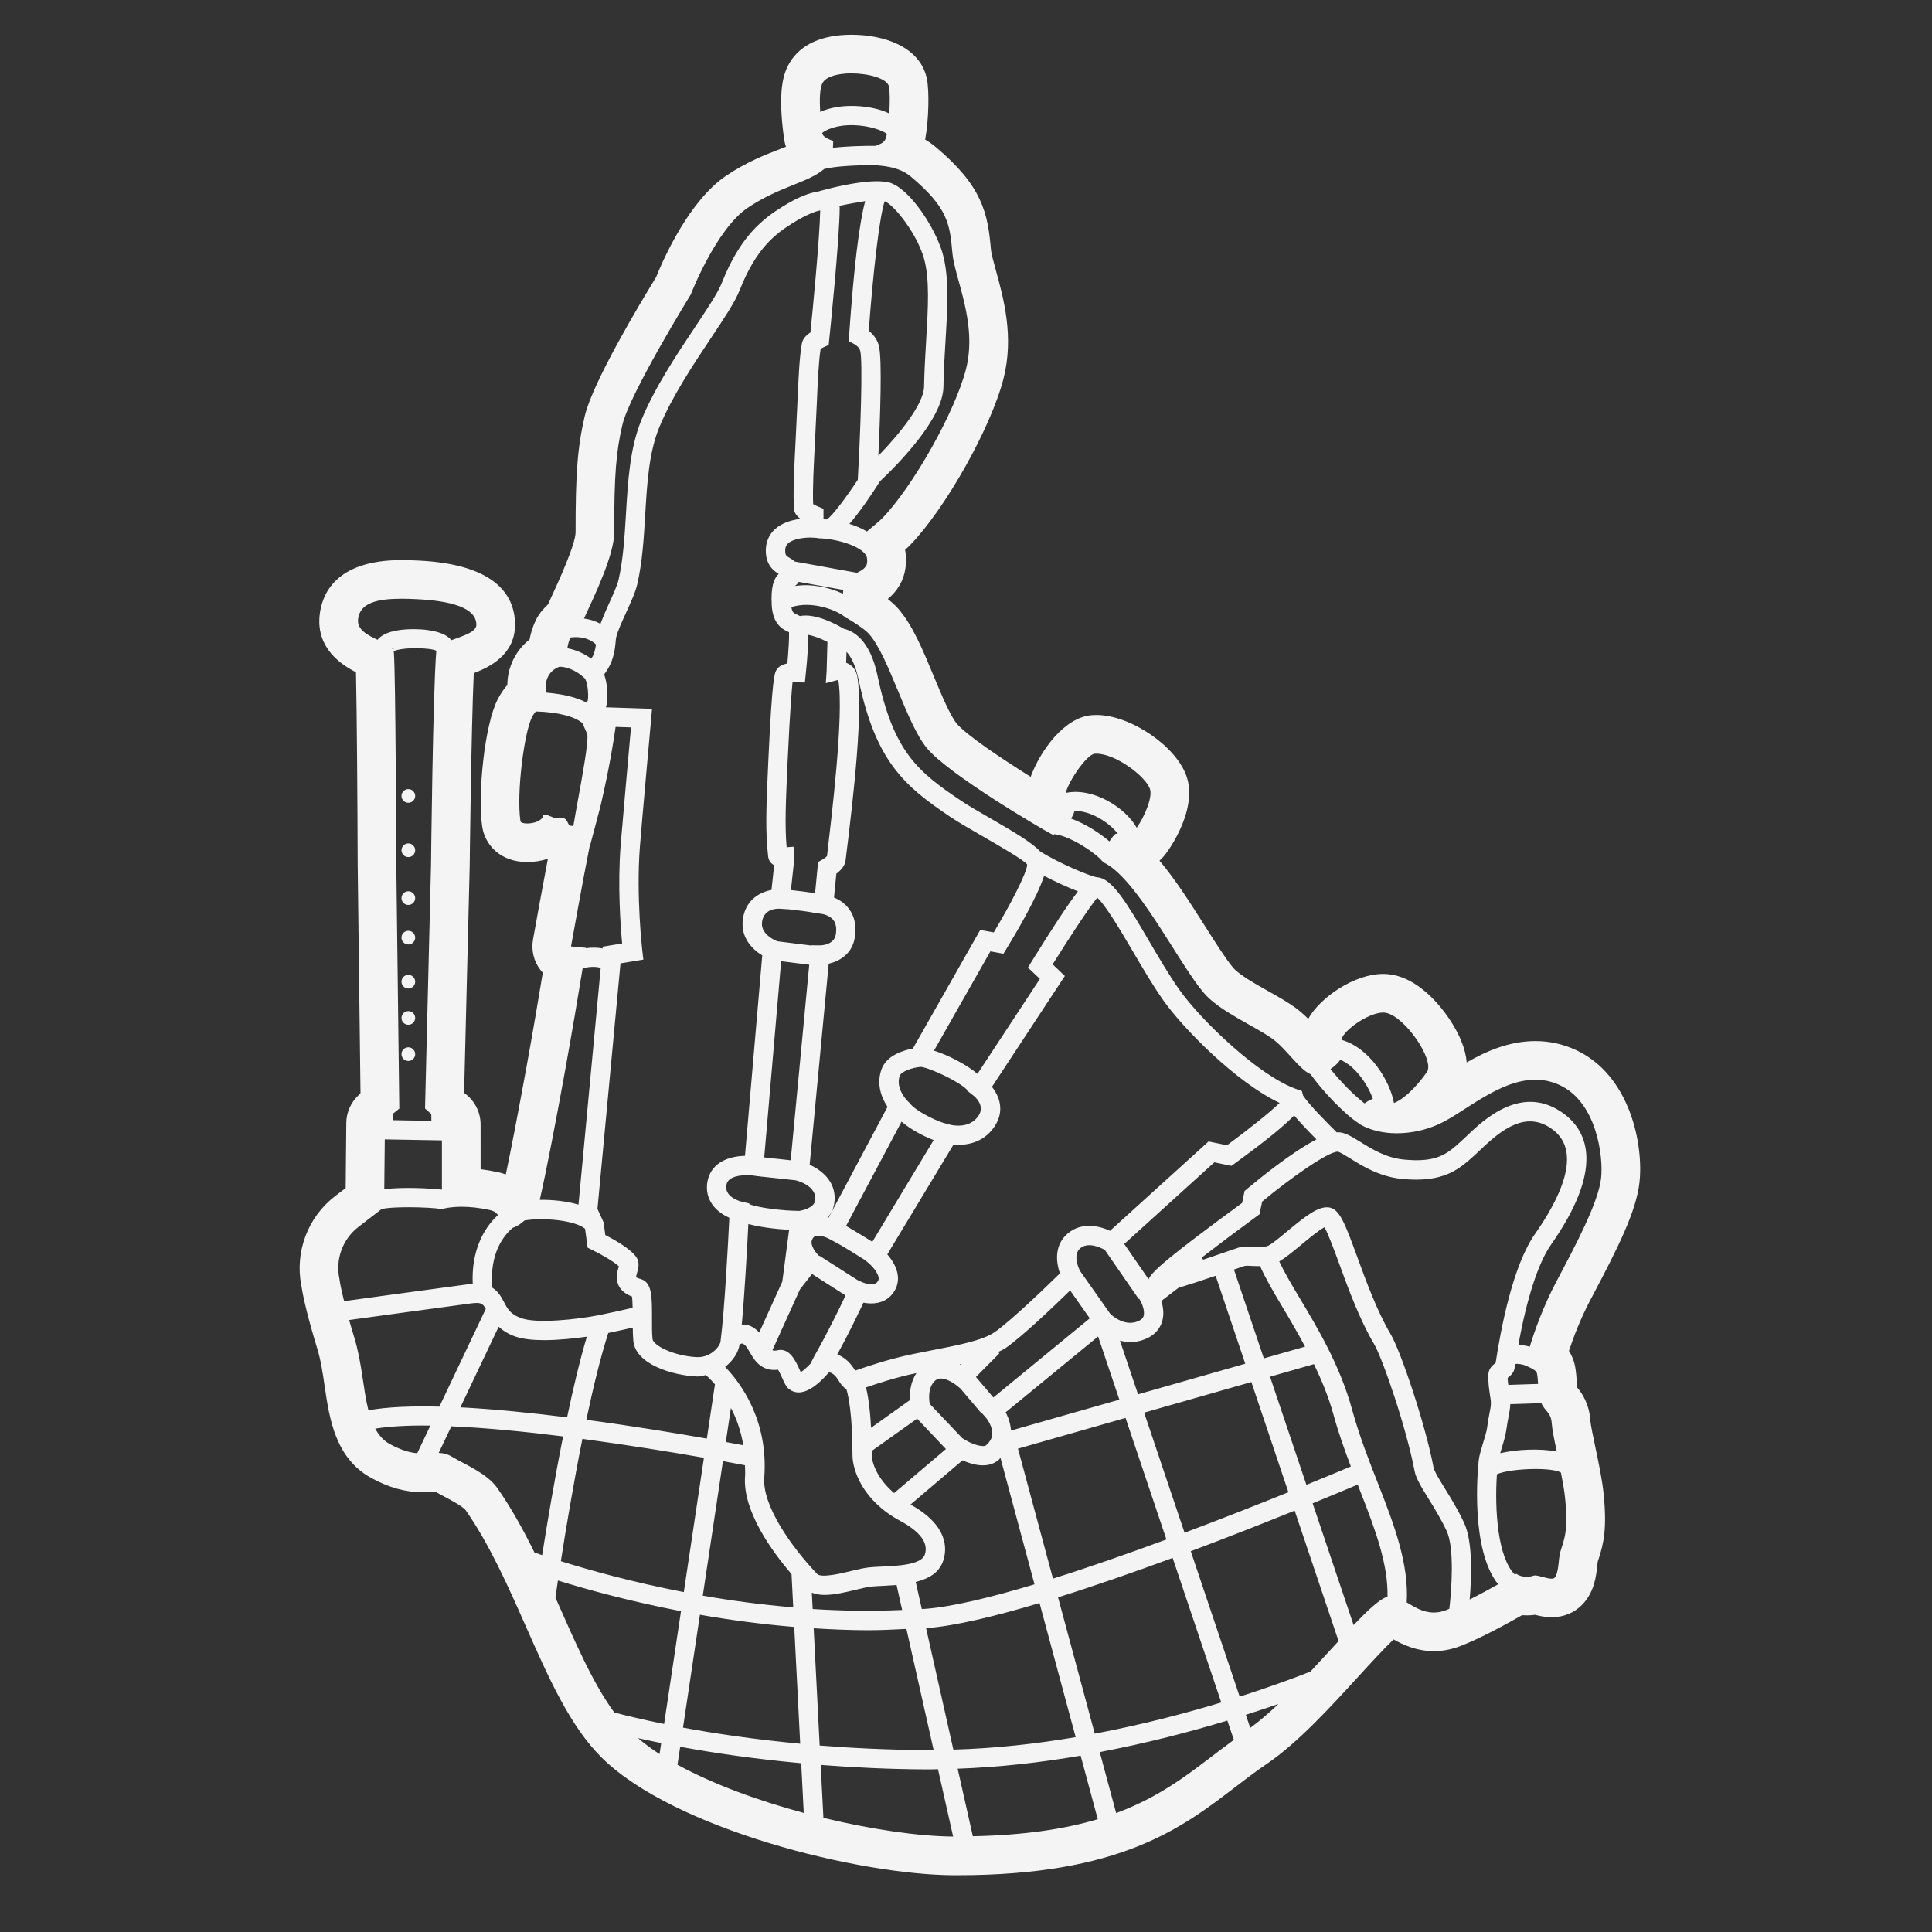 <svg fill="#F4F4F4" xmlns="http://www.w3.org/2000/svg" xmlns:xlink="http://www.w3.org/1999/xlink" version="1.1" x="0px" y="0px" viewBox="0 0 50 50" style="enable-background:new 0 0 50 50;" xml:space="preserve"><rect x="0" y="0" width="50" height="50" fill="#333333" stroke="none"/><path d="M41.206,33.553c0.664-1.256,1.14-2.203,1.223-2.951  c0.109-0.979-0.241-2.775-1.643-3.427c-0.332-0.154-0.685-0.232-1.05-0.232  c-0.672,0-1.265,0.257-1.778,0.552c-0.014-0.168-0.058-0.357-0.145-0.568  c-0.235-0.568-0.918-1.531-1.754-1.696c-0.083-0.016-0.171-0.026-0.265-0.026  c-0.745,0-1.637,0.614-1.937,1.163c-0,0-0,0-0,0  c-0.103-0.102-0.214-0.202-0.334-0.29c-0.204-0.148-0.444-0.283-0.699-0.426  c-0.322-0.181-0.763-0.429-0.914-0.611c-0.187-0.225-0.446-0.633-0.72-1.065  c-0.381-0.6-0.768-1.212-1.183-1.702c0.035-0.031,0.065-0.061,0.092-0.091  c0.192-0.215,0.902-1.265,0.605-2.102c-0.277-0.781-1.452-1.577-2.328-1.577  c-0.024,0-0.09,0.002-0.114,0.004c-0.729,0.052-1.348,0.942-1.589,1.596  c-0.754-0.472-1.664-1.081-1.911-1.375c-0.171-0.203-0.408-0.775-0.599-1.234  c-0.282-0.681-0.549-1.324-0.922-1.748c-0.071-0.081-0.163-0.163-0.265-0.244  c0.246-0.205,0.404-0.467,0.452-0.769c0.03-0.189,0.023-0.358-0.004-0.506  c0.053-0.046,0.098-0.088,0.131-0.123c0.919-0.95,2.093-3.042,2.415-4.305  c0.276-1.083,0.005-2.068-0.193-2.788c-0.06-0.219-0.123-0.446-0.132-0.557  c-0.082-0.947-0.226-1.644-1.437-2.657c-0.086-0.072-0.175-0.133-0.265-0.186  c0.097-0.525,0.107-1.281,0.044-1.576c-0.177-0.838-1.125-1.137-1.952-1.137  c-0.762,0-1.315,0.25-1.598,0.722c-0.168,0.28-0.316,0.732-0.146,1.968  c0.01,0.072,0.027,0.142,0.049,0.209c-0.05,0.02-0.1,0.039-0.146,0.057  c-0.388,0.15-0.871,0.337-1.398,0.691c-0.961,0.645-1.626,2.154-1.818,2.629  c-0.438,0.714-1.644,2.73-1.846,3.598c-0.185,0.797-0.238,1.469-0.236,2.998  c0,0.319-0.453,1.303-0.624,1.673l-0.09,0.198  c-0.108,0.103-0.23,0.23-0.318,0.414c-0.079,0.165-0.129,0.334-0.16,0.494  c-0.234,0.184-0.425,0.444-0.521,0.786c-0.039,0.14-0.052,0.273-0.053,0.39  c-0.083,0.096-0.167,0.214-0.245,0.363c-0.347,0.658-0.528,2.479-0.405,3.307  c0.068,0.455,0.454,0.914,1.165,0.914c0.19,0,0.37-0.03,0.534-0.085  c-0.142,0.744-0.315,1.7-0.385,2.091c-0.049,0.276,0.019,0.56,0.189,0.782  c0.02,0.026,0.041,0.052,0.064,0.076c-0.101,0.615-0.253,1.513-0.423,2.447  c-0.215,1.179-0.394,2.109-0.534,2.774c-0.06-0.022-0.122-0.04-0.187-0.055  c-0.157-0.035-0.312-0.062-0.465-0.081V29.104c0-0.339-0.169-0.639-0.427-0.82  l0.145-5.885c0.001-0.051,0.038-3.476,0.105-4.978  c0.39-0.148,1.061-0.464,1.068-1.24c0.006-0.708-0.423-1.574-2.5-1.674  c-0.152-0.007-0.298-0.012-0.437-0.012c-1.724,0-2.069,0.902-2.121,1.44  c-0.081,0.841,0.552,1.262,0.942,1.462c0.023,1.018,0.039,3.414,0.044,4.96  l0.073,5.93C9.323,28.296,9.318,28.305,9.312,28.314  c-0.011,0.009-0.021,0.018-0.031,0.028c-0.201,0.187-0.317,0.448-0.319,0.723  l-0.016,1.681L8.667,30.96c-0.702,0.541-1.04,1.443-0.868,2.31  c0.025,0.173,0.115,0.66,0.416,1.647c0.09,0.296,0.141,0.638,0.189,0.969  c0.122,0.828,0.273,1.859,1.213,2.368c0.458,0.248,0.877,0.364,1.318,0.364  c0.104,0,0.2-0.007,0.29-0.014c0.011-0.001,0.022-0.002,0.033-0.003  c0.074,0.042,0.157,0.086,0.243,0.132c0.169,0.089,0.482,0.256,0.553,0.354  c0.62,0.889,1.099,1.971,1.561,3.017c0.586,1.324,1.139,2.575,1.962,3.388  c1.863,1.84,6.637,3.029,9.105,3.039l0.09,0  c4.217,0,5.804-1.215,7.204-2.287c0.259-0.199,0.516-0.396,0.792-0.583  c0.813-0.55,1.652-1.468,2.392-2.278c0.289-0.316,0.655-0.716,0.906-0.955  c0.244,0.139,0.595,0.303,1.042,0.303c0.232,0,0.465-0.045,0.692-0.133  c0.52-0.202,1.181-0.563,1.59-0.797c0.041,0.003,0.082,0.005,0.124,0.005  c0.072,0,0.143-0.005,0.213-0.015c0.117,0.03,0.265,0.063,0.43,0.063  c0.307,0,0.589-0.116,0.792-0.327c0.315-0.326,0.359-0.74,0.389-1.015  c0.004-0.038,0.007-0.075,0.013-0.107l0.022-0.062  c0.128-0.399,0.218-0.776,0.13-1.667c-0.037-0.376-0.133-0.829-0.217-1.229  c-0.051-0.243-0.121-0.575-0.128-0.679c-0.029-0.443-0.218-0.714-0.341-0.86  c-0.003-0.043-0.006-0.096-0.01-0.147c-0.018-0.245-0.031-0.422-0.105-0.608  c-0.027-0.067-0.059-0.131-0.098-0.191c0.118-0.357,0.3-0.838,0.559-1.328  L41.206,33.553z M35.794,26.205c0.025,0,0.049,0.002,0.071,0.006  c0.505,0.1,1.266,1.229,1.065,1.529c-0.162,0.24-0.528,0.68-0.855,0.806  c-0.099-0.567-0.625-1.43-1.358-1.635c0.007-0.022,0.008-0.045,0.019-0.065  C34.88,26.582,35.458,26.205,35.794,26.205z M35.315,28.556  c-0.279-0.213-0.641-0.588-0.882-0.889c0.118-0.08,0.216-0.173,0.25-0.243  c0.402,0.169,0.718,0.652,0.847,1.014C35.46,28.461,35.386,28.502,35.315,28.556z   M28.333,19.506c0.014-0.001,0.028-0.001,0.042-0.001  c0.496,0,1.268,0.582,1.385,0.911c0.077,0.218-0.149,0.736-0.342,1.006  c-0.287-0.514-1.123-1.054-1.838-0.901C27.659,20.205,28.131,19.52,28.333,19.506z   M28.859,21.588c-0.036,0.029-0.091,0.102-0.147,0.188  c-0.241-0.208-0.615-0.455-0.993-0.592c0.051-0.083,0.084-0.154,0.084-0.195  c0.416-0.018,0.909,0.304,1.123,0.585C28.904,21.579,28.873,21.576,28.859,21.588z   M22.922,3.584c-0.045,0.13-0.178,0.149-0.259,0.19  c-0.32-0.001-0.746,0.008-1.107,0.052c0.006-0.099,0.007-0.181,0.007-0.181  s-0.266-0.077-0.282-0.193c-0.001-0.004-0.001-0.01-0.002-0.014  C21.488,3.285,21.838,3.21,22.232,3.247c0.42,0.04,0.678,0.176,0.709,0.213  l0.013-0.002C22.945,3.506,22.934,3.55,22.922,3.584z M21.294,2.136  c0.099-0.164,0.41-0.237,0.74-0.237c0.446,0,0.929,0.131,0.974,0.344  c0.022,0.104,0.025,0.398,0.007,0.694c-0.066-0.031-0.136-0.061-0.218-0.087  c-0.406-0.127-1.064-0.179-1.57,0.045C21.207,2.575,21.213,2.271,21.294,2.136z   M15.896,13.771C15.894,12.282,15.947,11.687,16.106,11C16.294,10.188,17.875,7.625,17.875,7.625  s0.654-1.696,1.478-2.249c0.832-0.558,1.566-0.647,1.974-1.002  c0.283-0.074,0.839-0.101,1.321-0.101c0.128,0.021,0.59,0.017,0.917,0.291  c0.962,0.805,1.018,1.231,1.082,1.977C24.704,7.201,25.304,8.361,25,9.553  c-0.282,1.106-1.375,3.041-2.165,3.857c-0.08,0.083-0.253,0.218-0.397,0.344  c-0.141-0.081-0.295-0.148-0.455-0.196c0.279-0.32,0.585-0.776,0.791-1.102  c0.447-0.422,1.626-1.609,1.642-2.439C24.422,9.611,24.445,9.215,24.469,8.837  c0.053-0.895,0.099-1.668-0.075-2.282c-0.18-0.633-0.841-1.682-1.388-1.835  C23,4.718,22.995,4.72,22.989,4.719c-0.502-0.121-1.637,0.181-1.82,0.24  c-0.236,0.032-0.534,0.151-0.905,0.381c-0.513,0.318-1.102,0.76-1.585,1.985  c-0.102,0.256-0.377,0.67-0.697,1.149c-0.461,0.691-1.034,1.551-1.38,2.389  c-0.301,0.732-0.352,1.592-0.401,2.423c-0.035,0.583-0.071,1.186-0.193,1.719  C15.971,15.162,15.858,15.406,15.75,15.643c-0.081,0.179-0.152,0.345-0.21,0.501  c-0.136-0.075-0.28-0.117-0.426-0.137C15.396,15.393,15.897,14.359,15.896,13.771z   M22.439,14.578c-0.017,0.11-0.136,0.188-0.26,0.246l-1.607-0.291  c-0.045-0.038-0.091-0.069-0.126-0.089c-0.099-0.058-0.125-0.073-0.125-0.196  c0-0.079,0.022-0.135,0.072-0.182c0.159-0.149,0.53-0.162,0.652-0.151  l0.127,0.009l-0,0.006c0.386,0.003,1.093,0.167,1.253,0.459  C22.439,14.443,22.451,14.501,22.439,14.578z M20.573,15.165  c0.033-0.022,0.068-0.058,0.099-0.106l1.152,0.209l-0.009,0.097  C21.468,15.204,21.011,15.099,20.573,15.165z M20.597,17.656l0.233,0.008  l0.024-0.232c0.047-0.451,0.065-0.776,0.062-1.001  c0.133,0.02,0.32,0.091,0.498,0.181l-0.021,0.761l-0.021,0.307l0.323-0.085  c0.156,0.908-0.193,3.694-0.292,4.56c-0.014,0.02-0.071,0.064-0.117,0.09  L21.172,22.309l-0.078,0.809c-0.19-0.033-0.446-0.064-0.625-0.083l0.089-0.82  l-0.021-0.302l-0.179,0.015c-0.05-0.581-0.022-1.169,0.026-2.238  c0.065-1.422,0.114-1.897,0.127-2.033C20.539,17.656,20.571,17.653,20.597,17.656z   M22.187,17.51c-0.03-0.173-0.125-0.267-0.2-0.314  c-0.028-0.019-0.059-0.033-0.088-0.043l0.008-0.284  c0.113,0.119,0.235,0.341,0.316,0.73c0.441,2.11,1.185,2.741,2.355,3.531  c0.217,0.146,0.513,0.317,0.815,0.491c0.418,0.24,1.117,0.643,1.19,0.752  c0,0.203-0.434,1.039-0.865,1.757l-0.35-0.063l-1.743,3.069  c-0.233,0.042-0.688,0.173-0.816,0.549c-0.14,0.409,0.031,0.768,0.16,0.96  l-1.529,2.875c-0.009-0.002-0.017-0.004-0.026-0.007  c0.088-0.096,0.153-0.216,0.176-0.364c0.083-0.539-0.308-0.86-0.636-1.005  l0.493-5.204c0.273-0.062,0.602-0.246,0.673-0.667  c0.051-0.297,0.001-0.55-0.148-0.751c-0.114-0.154-0.264-0.244-0.388-0.295  l0.061-0.617c0.106-0.078,0.22-0.194,0.238-0.341  C22.104,20.509,22.338,18.38,22.187,17.51z M27.021,22.667  c0.283,0.148,0.607,0.297,0.877,0.401c-0.26,0.339-0.656,0.938-1.189,1.8  l-0.106,0.173l0.309,0.292l-1.615,2.457c-0.28-0.234-0.748-0.481-1.125-0.6  l1.459-2.569l0.337,0.061l0.09-0.146C26.258,24.21,26.834,23.245,27.021,22.667z   M33.492,28.868c0.16,0.188,0.363,0.402,0.578,0.619  c-0.643,0.333-1.488,1.024-1.794,1.28l-0.066,0.056l-0.064,0.309  c-1.917,1.405-2.348,1.786-2.42,1.976l-0.631-0.914l2.332-2.113l0.443,0.091  l0.089-0.065C32.818,29.484,33.259,29.11,33.492,28.868z M39.225,35.3  c0,0,0.063-0.019,0.234,0.031c0,0-0.001,0.002-0.001,0.002  s0.279,0.103,0.312,0.188c0.017,0.043,0.026,0.163,0.036,0.295l-0.771,0.025  c-0.007-0.059-0.018-0.114-0.018-0.179c0.065-0.052,0.163-0.13,0.182-0.261  c0.005-0.037,0.012-0.071,0.017-0.108L39.225,35.3z M38.861,37.488  c0.054-0.175,0.105-0.355,0.12-0.467C39,36.878,39.021,36.769,39.039,36.675  c0.024-0.126,0.043-0.227,0.046-0.325c0-0.003-0.001-0.007-0.001-0.01  l0.807-0.026c0.093,0.216,0.249,0.234,0.268,0.522  c0.01,0.157,0.066,0.43,0.129,0.729c-0.432-0.082-1.027-0.058-1.462,0.044  C38.838,37.568,38.849,37.53,38.861,37.488z M38.707,35.271  c-0.071,0.056-0.178,0.14-0.187,0.287c-0.011,0.215,0.018,0.397,0.04,0.543  c0.014,0.086,0.027,0.163,0.024,0.233c-0.002,0.075-0.019,0.15-0.037,0.246  c-0.02,0.102-0.042,0.222-0.062,0.376c-0.012,0.093-0.059,0.241-0.103,0.387  c-0.053,0.176-0.103,0.348-0.113,0.449c-0.028,0.252-0.219,2.314,0.503,3.209  c-0.214,0.12-0.473,0.262-0.737,0.394c0.048-0.556,0.086-1.485-0.142-1.979  c-0.157-0.34-0.347-0.648-0.5-0.895c-0.135-0.218-0.274-0.444-0.293-0.546  c-0.209-1.1-0.843-2.999-1.115-3.456c-0.344-0.58-0.63-1.361-0.859-1.989  c-0.325-0.887-0.46-1.254-0.748-1.284c-0.266-0.024-0.578,0.215-1.056,0.612  c-0.191,0.16-0.39,0.325-0.499,0.38c-0.083,0.042-0.227,0.036-0.363,0.027  c-0.144-0.008-0.288-0.017-0.422,0.028l-0.409,0.14  c-0.132,0.045-0.307,0.105-0.489,0.167l-0.041-0.053  c0.422-0.326,0.927-0.705,1.42-1.066l0.078-0.057l0.067-0.327  c0.763-0.635,1.712-1.292,1.955-1.292c0.053,0.006,0.21,0.104,0.324,0.175  c0.321,0.2,0.761,0.473,1.338,0.53c1.088,0.107,1.481-0.252,1.89-0.62  l0.133-0.125c0.553-0.531,1.199-1.051,1.889-0.525  c0.766,0.584,0.17,1.785-0.464,2.69C39.144,32.762,38.837,34.417,38.707,35.271z   M33.913,43.261c-0.387,0.153-1.019,0.388-1.83,0.648l-1.266-3.764  c0.992-0.372,1.917-0.738,2.689-1.05l1.136,3.376  C34.411,42.722,34.167,42.989,33.913,43.261z M31.932,45.028  c-0.905,0.655-1.688,1.391-3.046,1.895l-0.425-1.579  c1.232-0.235,2.36-0.53,3.303-0.816L31.932,45.028z M14.439,40.903  c0.781,0.242,1.883,0.543,3.185,0.794l-0.437,2.919  c-0.536-0.109-0.971-0.213-1.288-0.296c-0.563-0.764-1.022-1.843-1.525-2.975  C14.389,41.236,14.412,41.082,14.439,40.903z M13.275,31.772  c0.098-0.026,0.208-0.103,0.302-0.188c0.462-0.074,1.275-0.015,1.564,0.214  l0.067,0.493l0.12,0.058c0.26,0.127,0.57,0.312,0.688,0.422  c-0.002,0.008-0.005,0.016-0.007,0.024c-0.034,0.116-0.092,0.31,0.014,0.499  c0.064,0.115,0.174,0.201,0.331,0.259c0.012,0.068,0.016,0.177,0.018,0.293  c-0.219,0.051-0.584,0.133-0.874,0.191c-0.583,0.114-1.583,0.217-1.983,0.085  c-0.304-0.099-0.381-0.25-0.471-0.423c-0.075-0.146-0.16-0.283-0.302-0.373  C12.66,32.422,13.051,31.956,13.275,31.772z M12.905,34.336  c0.11,0.099,0.248,0.193,0.455,0.261c0.194,0.063,0.452,0.086,0.724,0.086  c0.391,0,0.806-0.048,1.104-0.09c-0.181,0.606-0.354,1.334-0.512,2.088  c-0.933-0.117-1.887-0.214-2.761-0.259L12.905,34.336z M15.742,34.497  c0.218-0.045,0.452-0.097,0.634-0.139c0.001,0.127,0.005,0.25,0.015,0.35  c0.063,0.607,1.024,0.883,1.616,0.914c0.02,0.001,0.04,0.002,0.06,0.001  c0.071,0,0.133-0.024,0.2-0.037c0.031,0.026,0.119,0.107,0.236,0.241  l-0.21,1.404c-0.814-0.143-1.925-0.327-3.119-0.486  C15.35,35.909,15.543,35.116,15.742,34.497z M20.415,23.533l0-0  c0.204,0.022,0.475,0.055,0.631,0.085l-0,0.002l0.061,0.009  c0.001,0,0.002,0,0.003,0v-0l0.173,0.025  c0.002,0,0.191,0.03,0.291,0.167c0.063,0.087,0.082,0.21,0.056,0.367  c-0.046,0.268-0.373,0.278-0.408,0.278l-0.229-0.002l-0.001,0.006l-0.867-0.109  l-0,0.001l-0.042-0.016c-0.003-0.001-0.385-0.159-0.364-0.453  c0.026-0.369,0.365-0.38,0.458-0.375L20.415,23.533z M20.216,24.876l0.727,0.091  l-0.48,5.061l-0.685-0.075L20.216,24.876z M19.636,30.442l0.099,0.013l0-0.002  l0.857,0.093l0.033,0.009c0.021,0.006,0.528,0.142,0.471,0.517  c-0.031,0.199-0.368,0.26-0.408,0.266c-0.425-0.002-1.046-0.077-1.297-0.175  l0.001-0.018l-0.203-0.047c-0.004-0.001-0.415-0.099-0.394-0.392  c0.006-0.082,0.033-0.138,0.087-0.181c0.157-0.128,0.488-0.117,0.593-0.104  l0.116,0.016l-0,0.001L19.636,30.442z M23.448,28.448  c-0.003-0.003-0.27-0.295-0.165-0.603c0.042-0.122,0.336-0.214,0.523-0.232  l0.025-0.002c0.211,0.015,1.005,0.383,1.193,0.591l-0.008,0.013l0.181,0.142  c0.031,0.025,0.305,0.251,0.126,0.52c-0.233,0.35-0.694,0.239-0.713,0.235  l-0.181-0.048l-0.001,0.001c-0.305-0.1-0.767-0.341-0.892-0.528l-0.004,0.002  L23.448,28.448z M23.332,29.028c0.235,0.201,0.561,0.374,0.831,0.477l-1.587,2.633  c-0.171-0.107-0.454-0.282-0.68-0.411L23.332,29.028z M21.661,32.17l0.001-0.001  c0.233,0.133,0.544,0.327,0.722,0.44l0.104,0.087  c0.078,0.066,0.243,0.246,0.252,0.382c0.002,0.029-0.002,0.062-0.041,0.107  c-0.094,0.101-0.325,0.025-0.382-0l-0.135-0.062l0.001-0.001l-0.977-0.624  l-0.005,0.007l-0.054-0.055c-0.038-0.04-0.185-0.228-0.134-0.357  c0.028-0.072,0.062-0.092,0.087-0.102c0.1-0.036,0.274,0.025,0.34,0.061  L21.661,32.17z M21.072,35.101l-0.086,0.17l0.004,0.006  c-0.1,0.104-0.198,0.194-0.266,0.235c-0.006-0.015-0.013-0.03-0.021-0.045  c-0.112-0.25-0.271-0.592-0.577-0.522c-0.062,0.014-0.101,0.014-0.136-0.003  l0.714-1.575l0.311-0.396l0.868,0.555C21.733,33.845,21.427,34.477,21.072,35.101z   M20.422,31.828l-0.176,1.34l-0.597,1.316c-0.075-0.08-0.167-0.152-0.295-0.191  c-0.053-0.016-0.105-0.016-0.157-0.014c0.078-0.847,0.142-2.038,0.17-2.602  C19.672,31.76,20.079,31.809,20.422,31.828z M19.141,34.789  c0.027-0.01,0.051-0.017,0.067-0.019c0.077,0.023,0.126,0.103,0.199,0.23  c0.11,0.191,0.291,0.502,0.729,0.448c0.038,0.062,0.086,0.167,0.111,0.224  c0.063,0.139,0.102,0.224,0.178,0.281c0.077,0.058,0.159,0.083,0.242,0.083  c0.288,0,0.591-0.291,0.787-0.522c0.028,0.005,0.058,0.014,0.095,0.039  c0.074,0.048,0.121,0.123,0.167,0.196c0.034,0.055,0.097,0.147,0.19,0.205  c0.053,0.181,0.156,0.664,0.156,1.703c0,0.385,0.259,1.177,1.23,1.7  c0.526,0.283,0.742,0.578,0.642,0.876c-0.088,0.263-0.696,0.291-1.099,0.309  c-0.129,0.006-0.248,0.011-0.347,0.022c-0.123,0.013-0.283,0.05-0.456,0.092  c-0.253,0.061-0.776,0.189-0.884,0.078c-0.665-0.698-1.422-1.769-1.369-2.488  c0.113-1.511-0.635-2.481-1.013-2.871C18.972,35.215,19.111,35.001,19.141,34.789z   M28.592,32.347l0.877,1.27l0.013-0.009l0.052,0.096  c0.021,0.04,0.101,0.228,0.062,0.355c-0.01,0.034-0.031,0.077-0.105,0.116  c-0.374,0.193-0.724-0.141-0.76-0.176l-0.783-1.112  c-0.009-0.017-0.189-0.377-0.016-0.558C28.14,32.113,28.497,32.294,28.592,32.347z   M31.461,33.017l0.766,2.276l-2.775,0.792l-0.468-1.39  c0.215,0.057,0.466,0.062,0.737-0.077c0.176-0.092,0.298-0.235,0.353-0.413  c0.06-0.195,0.026-0.395-0.018-0.537l0.442-0.339  C30.732,33.26,31.054,33.155,31.461,33.017z M19.237,37.403  c-0.124-0.023-0.271-0.051-0.453-0.084l0.132-0.881  C19.056,36.702,19.174,37.023,19.237,37.403z M19.279,37.92  c0.001,0.096,0.011,0.186,0.003,0.288c-0.067,0.895,0.704,1.947,1.203,2.531  l0.044,0.86c-0.821-0.07-1.61-0.175-2.341-0.304l0.522-3.481  C18.963,37.861,19.146,37.895,19.279,37.92z M23.203,41.019l0.145,0.647  c-0.787,0.034-1.564,0.024-2.316-0.025l-0.022-0.423  c0.1,0.038,0.209,0.058,0.329,0.058c0.256,0,0.542-0.069,0.81-0.133  c0.149-0.036,0.287-0.07,0.393-0.082c0.091-0.01,0.199-0.014,0.316-0.02  C22.966,41.036,23.085,41.028,23.203,41.019z M20.555,42.105l0.154,3.022  c-1.184-0.111-2.208-0.263-3.033-0.416l0.438-2.922  C18.877,41.923,19.698,42.034,20.555,42.105z M21.058,42.14  c0.47,0.029,0.946,0.05,1.432,0.05c0.319,0,0.644-0.019,0.968-0.034  l0.704,3.133c-0.07,0-0.141,0.004-0.211,0.003  c-0.982-0.007-1.897-0.051-2.738-0.118L21.058,42.14z M23.967,42.137  c0,0,0,0,0,0c0.735-0.054,1.778-0.304,2.936-0.651l0.935,3.471  c-1.014,0.173-2.084,0.292-3.165,0.323L23.967,42.137z M23.931,41.638  c-0.025,0.002-0.05,0.002-0.075,0.003L23.699,40.941  c0.323-0.081,0.604-0.231,0.711-0.549c0.105-0.313,0.129-0.915-0.846-1.455  l1.346-1.144c0.234,0.105,0.657,0.238,0.943-0.018  c0.016-0.014,0.023-0.033,0.038-0.048l0.882,3.275  C25.643,41.342,24.631,41.587,23.931,41.638z M25.396,36.572l0.009-0.007  l0.098,0.109c0.053,0.059,0.188,0.252,0.177,0.438  c-0.006,0.105-0.058,0.2-0.158,0.29c-0.07,0.063-0.34-0.016-0.519-0.123  l-0.104-0.062l0.001-0.001l-0.836-0.881l-0.006-0.031  c-0.001-0.004-0.076-0.402,0.159-0.586c0.18-0.142,0.518,0.119,0.521,0.122  l0.115,0.093L25.396,36.572z M23.735,36.715l0.746,0.786l-1.341,1.139  c-0.436-0.369-0.578-0.782-0.578-0.985c0-0.038-0.002-0.067-0.002-0.104  L23.735,36.715z M26.345,37.491l2.784-0.795l1.058,3.145  c-0.978,0.361-1.986,0.714-2.936,1.013L26.345,37.491z M26.165,37.023  c-0.015-0.184-0.071-0.352-0.14-0.471l2.394-1.964l0.55,1.635L26.165,37.023z   M27.695,33.397l0.508,0.722l-2.495,2.048l-0.451-0.531l0.608-0.613l-0.034-0.033  c0.062-0.032,0.132-0.06,0.185-0.096C26.453,34.594,27.301,33.781,27.695,33.397z   M24.863,35.323c-0.009-0.005-0.02-0.008-0.029-0.013  c0.019-0.004,0.036-0.009,0.055-0.013L24.863,35.323z M23.548,36.235l-1.005,0.716  c-0.027-0.51-0.081-0.845-0.13-1.045c0.298-0.102,0.766-0.258,1.3-0.37  c0.001-0,0.003-0.001,0.004-0.001C23.558,35.778,23.539,36.059,23.548,36.235z   M18.218,37.727l-0.521,3.476c-1.315-0.255-2.417-0.56-3.182-0.8  c0.13-0.834,0.326-2.006,0.557-3.165C16.271,37.399,17.402,37.584,18.218,37.727z   M17.112,45.11l-0.043,0.285c-0.206-0.132-0.39-0.271-0.558-0.412  C16.693,45.024,16.897,45.067,17.112,45.11z M17.603,45.206  c0.853,0.158,1.91,0.314,3.132,0.426l0.066,1.286  c-1.17-0.314-2.339-0.738-3.268-1.247L17.603,45.206z M21.239,45.676  c0.835,0.065,1.739,0.109,2.708,0.116c0.046,0,0.092,0,0.138,0  c0.063,0,0.126-0.004,0.19-0.005l0.392,1.743  c-0.874-0.006-2.095-0.179-3.357-0.484L21.239,45.676z M24.784,45.774  c1.09-0.039,2.166-0.162,3.183-0.338l0.443,1.645  c-0.832,0.249-1.872,0.413-3.233,0.441L24.784,45.774z M28.332,44.867l-0.95-3.528  c0.963-0.302,1.98-0.657,2.966-1.02l1.258,3.74  C30.67,44.343,29.551,44.636,28.332,44.867z M30.656,39.667l-1.046-3.108  l2.775-0.792l0.959,2.851C32.576,38.928,31.647,39.295,30.656,39.667z   M32.868,35.629l1.137-0.325c0.196,0.409,0.377,0.841,0.504,1.303  c0.13,0.473,0.288,0.914,0.451,1.345c-0.262,0.11-0.658,0.275-1.15,0.476  L32.868,35.629z M32.708,35.155l-0.774-2.299l0.262-0.089  c0.041-0.015,0.148-0.009,0.235-0.003c0.055,0.004,0.119,0.002,0.18,0.002  c0.135,0.31,0.34,0.659,0.586,1.071c0.184,0.306,0.384,0.65,0.578,1.014  L32.708,35.155z M31.755,29.639l-0.477-0.098l-2.551,2.312  c-0.322-0.15-0.811-0.233-1.158,0.13c-0.278,0.291-0.237,0.692-0.138,0.971  c-0.333,0.327-1.266,1.23-1.698,1.527c-0.309,0.212-0.968,0.339-1.605,0.462  c-0.172,0.033-0.346,0.067-0.517,0.103c-0.628,0.131-1.175,0.32-1.469,0.422  l-0.009,0.003c-0.061-0.095-0.15-0.233-0.309-0.337  c-0.054-0.036-0.105-0.062-0.155-0.081c0.299-0.547,0.549-1.066,0.677-1.34  c0.23,0.045,0.52,0.028,0.722-0.194c0.124-0.137,0.183-0.302,0.17-0.479  c-0.017-0.235-0.158-0.443-0.275-0.577l1.712-2.839  c0.266,0.022,0.757-0.01,1.064-0.472c0.271-0.406,0.121-0.788-0.068-1.024  l1.887-2.87l-0.316-0.301c0.458-0.733,0.96-1.493,1.154-1.724  c0.209,0.176,0.629,0.891,0.915,1.377c0.263,0.447,0.534,0.909,0.798,1.282  c0.501,0.71,1.873,2.116,3.007,2.651C32.852,28.8,32.281,29.252,31.755,29.639z   M20.377,17.17c-0.124,0.023-0.215,0.073-0.269,0.149  c-0.061,0.084-0.122,0.17-0.223,2.348c-0.055,1.21-0.083,1.818-0.005,2.502  c0.004,0.034,0.024,0.155,0.155,0.223l-0.069,0.64  c-0.338,0.062-0.71,0.297-0.747,0.825c-0.03,0.425,0.255,0.716,0.508,0.868  l-0.447,5.188c-0.209,0.005-0.498,0.049-0.712,0.222  c-0.161,0.13-0.255,0.315-0.271,0.534C18.265,31.124,18.594,31.392,18.875,31.516  c-0.028,0.588-0.123,2.408-0.228,3.202c-0.018,0.13-0.252,0.42-0.615,0.405  c-0.607-0.032-1.127-0.305-1.144-0.467c-0.017-0.148-0.015-0.342-0.015-0.534  c0.002-0.566,0.003-0.941-0.295-1.021c-0.082-0.022-0.111-0.045-0.116-0.045  c-0.002-0.024,0.016-0.083,0.026-0.119c0.03-0.104,0.076-0.26-0.019-0.401  c-0.143-0.212-0.564-0.451-0.804-0.574l-0.044-0.328l-0.159-0.347l0.596-6.355  l0.592-0.098l-0.028-0.237c-0.001-0.014-0.161-1.38-0.062-2.68  c0.047-0.607,0.291-3.309,0.291-3.309l0.023-0.264l-1.194-0.039  c0.021-0.063,0.036-0.14,0.039-0.233c0.008-0.281-0.038-0.487-0.083-0.619  c0.066-0.089,0.147-0.214,0.193-0.342c0.078-0.215,0.092-0.378,0.103-0.497  c0.004-0.046,0.007-0.086,0.016-0.125c0.037-0.157,0.148-0.4,0.256-0.636  c0.124-0.271,0.241-0.528,0.288-0.732c0.133-0.575,0.17-1.199,0.206-1.802  c0.049-0.827,0.096-1.608,0.365-2.263c0.326-0.792,0.885-1.629,1.333-2.302  c0.35-0.524,0.626-0.938,0.746-1.244c0.428-1.083,0.918-1.455,1.384-1.744  c0.345-0.213,0.584-0.299,0.701-0.321c-0.014,0.736-0.201,2.642-0.253,3.159  c-0.104,0.067-0.199,0.161-0.222,0.286c-0.063,0.352-0.087,0.888-0.114,1.508  l-0.046,0.972c-0.038,0.734-0.073,1.428-0.042,1.799  c0.004,0.045,0.013,0.145,0.165,0.259c-0.214,0.027-0.478,0.098-0.664,0.271  c-0.152,0.142-0.232,0.331-0.232,0.549c0,0.371,0.198,0.522,0.333,0.604  c-0.133,0.13-0.204,0.349-0.18,0.809C20,16.147,20.242,16.286,20.42,16.361  C20.427,16.508,20.406,16.844,20.377,17.17z M14.778,24.494  c0,0,0.323-1.806,0.484-2.602l0.006,0.001c0,0,0.254-0.946,0.28-1.06v-0  c0.225-0.972,0.336-1.678,0.384-2.021l0.398,0.013  c-0.062,0.696-0.229,2.56-0.268,3.052c-0.08,1.035-0.004,2.082,0.039,2.54  L15.599,24.5l-0.004,0.046c-0.148-0.029-0.294-0.026-0.431-0.006  c0-0.001,0.002-0.011,0.002-0.011L14.778,24.494z M14.762,16.5  c0.086-0.017,0.428-0.048,0.661,0.179c-0.01,0.076-0.024,0.156-0.062,0.26  c-0.012,0.035-0.038,0.072-0.06,0.108c-0.193-0.14-0.404-0.232-0.618-0.27  C14.697,16.684,14.72,16.59,14.762,16.5z M22.732,11.795  c0.045-0.945,0.104-2.523,0.011-2.857C22.694,8.762,22.579,8.637,22.484,8.559  c0.104-1.439,0.28-2.998,0.413-3.351c0.23,0.089,0.825,0.814,1.016,1.483  c0.15,0.533,0.106,1.267,0.056,2.116c-0.022,0.384-0.047,0.787-0.054,1.2  C23.907,10.448,23.297,11.214,22.732,11.795z M21.976,8.666l-0.009,0.163  l0.143,0.077c0.032,0.017,0.129,0.084,0.151,0.167  c0.073,0.26,0.009,2.103-0.061,3.328l-0.001,0.017  c-0.321,0.484-0.679,0.96-0.804,1.025c-0.03-0.003-0.055-0.003-0.083-0.005  v-0.27l-0.153-0.064c-0.038-0.016-0.082-0.039-0.114-0.058  c-0.019-0.357,0.014-0.987,0.048-1.651l0.047-0.976  c0.023-0.546,0.046-1.064,0.098-1.388c0.021-0.014,0.051-0.032,0.076-0.043  l0.132-0.06l0.015-0.142c0.011-0.107,0.27-2.626,0.27-3.42  c0-0.014-0.008-0.024-0.009-0.038c0.209-0.046,0.456-0.091,0.67-0.123  C22.236,5.775,22.097,6.932,21.976,8.666z M14.145,17.608  c0.06-0.212,0.21-0.307,0.335-0.354c0.148,0.003,0.404,0.059,0.667,0.315  c0.025,0.058,0.081,0.216,0.073,0.487c-0.002,0.07-0.017,0.099-0.038,0.128  c-0.26-0.139-0.611-0.222-1.037-0.258C14.133,17.822,14.117,17.708,14.145,17.608z   M14.102,21.08c-0.024,0-0.042,0.01-0.049,0.038  c-0.033,0.133-0.249,0.194-0.409,0.194c-0.095,0-0.169-0.021-0.175-0.061  c-0.109-0.734,0.102-2.317,0.3-2.693c0.034-0.065,0.066-0.108,0.097-0.146  c0.572,0.018,0.999,0.125,1.217,0.309c0.021,0.059,0.043,0.118,0.068,0.173  c0.021,0.045,0.042,0.087,0.049,0.112c0.028,0.219-0.126,1.059-0.238,1.672  c-0.047,0.26-0.091,0.498-0.124,0.701c-0.014-0.001-0.032-0.007-0.044-0.007  c-0.002,0-0.003,0-0.005,0c-0.001,0-0.002,0-0.002,0  c-0.131,0-0.05-0.214-0.297-0.214c-0.027,0-0.059,0.003-0.095,0.008  c-0.005,0.001-0.01,0.001-0.016,0.001C14.297,21.166,14.172,21.08,14.102,21.08z   M14.607,27.802c0.201-1.105,0.374-2.144,0.472-2.744  c0.145-0.035,0.333-0.056,0.467-0.007l-0.575,6.125  c-0.318-0.094-0.682-0.129-1.002-0.124C14.149,30.26,14.388,29.007,14.607,27.802z   M9.266,16.031c0.042-0.431,0.501-0.536,1.125-0.536  c0.124,0,0.254,0.004,0.389,0.011c0.87,0.042,1.552,0.215,1.548,0.666  c-0.002,0.189-0.35,0.285-0.642,0.395c-0.066-0.073-0.161-0.144-0.322-0.196  c-0.178-0.058-0.413-0.089-0.661-0.089c-0.471,0-0.791,0.099-0.933,0.275  C9.513,16.436,9.24,16.297,9.266,16.031z M11.161,28.831l0.004,0.177l-0.987-0.018  l-0.001-0.173l0.157-0.127l-0.078-6.337c0,0-0.016-4.89-0.063-5.478  c-0-0.007-0.007-0.012-0.009-0.018c0.217-0.116,0.977-0.097,1.112-0.014  c-0.001,0.004-0.005,0.007-0.005,0.011c-0.089,1.068-0.136,5.521-0.136,5.521  L11,28.688L11.161,28.831z M10.169,16.824c-0.007-0.013-0.009-0.027-0.019-0.04h0.034  C10.184,16.805,10.175,16.809,10.169,16.824z M9.958,29.487l1.479,0.026v1.275  c-0.291-0.034-1.015-0.074-1.492-0.011L9.958,29.487z M9.277,31.752l0.594-0.458  c0.235-0.075,1.202-0.06,1.566-0.004v0c0,0,0.001-0,0.001-0  c0.002,0,0.004,0,0.006,0.001l0-0.002  c0.018-0.006,0.193-0.058,0.508-0.058c0.194,0,0.44,0.021,0.73,0.086  c0.113,0.025,0.167,0.074,0.205,0.129c-0.386,0.351-0.694,0.952-0.652,1.789  c-0.04,0.003-0.068-0.005-0.112,0.001c-1.111,0.149-2.789,0.379-3.218,0.438  c-0.102-0.409-0.12-0.574-0.12-0.574C8.675,32.594,8.866,32.069,9.277,31.752z   M9.036,34.162c0.498-0.068,2.083-0.286,3.154-0.43  c0.255-0.033,0.304-0,0.382,0.142l-1.201,2.53  c-0.716-0.019-1.347,0.007-1.837,0.094C9.397,35.953,9.368,35.267,9.172,34.625  C9.119,34.452,9.075,34.302,9.036,34.162z M9.711,36.973  c0.394-0.062,0.874-0.087,1.427-0.079l-0.34,0.716  C10.612,37.593,10.39,37.535,10.094,37.375C9.923,37.282,9.803,37.142,9.711,36.973z   M11.703,37.703c-0.127-0.077-0.238-0.098-0.349-0.101l0.327-0.689  c0.898,0.039,1.902,0.137,2.892,0.261c-0.224,1.122-0.413,2.249-0.542,3.073  c-0.071-0.024-0.139-0.047-0.199-0.068c-0.285-0.58-0.597-1.147-0.958-1.664  C12.606,38.13,12.033,37.901,11.703,37.703z M32.356,44.719l-0.114-0.34  c0.306-0.098,0.592-0.193,0.845-0.281C32.839,44.333,32.594,44.543,32.356,44.719z   M35.031,42.057l-1.06-3.151c0.503-0.206,0.896-0.37,1.167-0.485  c0.022,0.057,0.044,0.117,0.066,0.174c0.396,1.009,0.723,1.892,0.705,2.733  c-0.012,0.003-0.023,0.002-0.034,0.006C35.681,41.407,35.381,41.69,35.031,42.057  z M37.108,41.732c-0.281,0-0.501-0.142-0.702-0.262  c0.058-0.987-0.318-1.995-0.736-3.058c-0.242-0.616-0.492-1.253-0.679-1.936  c-0.312-1.141-0.896-2.114-1.364-2.896c-0.21-0.351-0.395-0.665-0.52-0.934  c0.15-0.088,0.328-0.23,0.536-0.404c0.177-0.147,0.488-0.407,0.634-0.48  c0.096,0.163,0.251,0.588,0.38,0.939c0.236,0.647,0.531,1.453,0.899,2.073  c0.226,0.379,0.843,2.185,1.053,3.293c0.037,0.193,0.173,0.413,0.36,0.716  c0.152,0.248,0.326,0.529,0.472,0.842c0.201,0.434,0.128,1.5,0.068,2.01  c-0.023,0.009-0.049,0.022-0.071,0.03C37.319,41.713,37.21,41.732,37.108,41.732  z M40.38,40.165c-0.052,0.175-0.032,0.545-0.151,0.669  c-0.015,0.016-0.041,0.022-0.073,0.022c-0.119,0-0.327-0.084-0.431-0.084  c-0.014,0-0.027,0.002-0.037,0.005c-0.057,0.021-0.117,0.031-0.175,0.031  c-0.111,0-0.212-0.034-0.27-0.078c0,0-0.018,0.011-0.037,0.022  c-0.447-0.443-0.528-1.679-0.466-2.598c0.338-0.155,1.437-0.191,1.657-0.042  c0.047,0.237,0.089,0.47,0.108,0.665C40.592,39.647,40.477,39.836,40.38,40.165z   M40.278,33.169c-0.344,0.65-0.562,1.273-0.688,1.684  c-0.099-0.029-0.197-0.043-0.294-0.046c0.213-1.192,0.512-2.12,0.842-2.592  c1.376-1.964,0.953-2.919,0.356-3.375c-1.087-0.83-2.104,0.146-2.538,0.562  l-0.146,0.136c-0.357,0.322-0.617,0.557-1.481,0.471  c-0.461-0.045-0.828-0.273-1.122-0.456c-0.225-0.14-0.402-0.25-0.585-0.251  c-0.007,0-0.018,0.005-0.026,0.005c-0.24-0.238-0.72-0.721-0.873-0.956  l-0.03-0.116l-0.143-0.05c-0.972-0.343-2.471-1.78-3.035-2.58  c-0.251-0.356-0.518-0.809-0.775-1.248c-0.576-0.982-0.959-1.628-1.342-1.652  l0-0c-0.182-0.022-0.987-0.364-1.476-0.667  c-0.203-0.218-0.61-0.467-1.28-0.853c-0.292-0.167-0.576-0.331-0.785-0.472  c-1.095-0.738-1.733-1.251-2.145-3.219c-0.195-0.93-0.62-1.164-0.876-1.222  c-0.168-0.102-0.723-0.41-1.135-0.329c-0.031-0.016-0.063-0.035-0.087-0.045  c-0.073-0.029-0.114-0.053-0.132-0.186c0.51-0.17,1.188,0.065,1.427,0.291  l0.008-0.008c0.178,0.107,0.462,0.286,0.572,0.41  c0.525,0.596,0.964,2.32,1.506,2.965c0.571,0.679,2.941,2.071,3.224,2.22  c0.014,0.007,0.03,0.011,0.046,0.011c0.007,0,0.018-0.011,0.026-0.012  c0.459,0.058,1.131,0.545,1.238,0.704l0.01-0.006  c0.005,0.005-0.001,0.021,0.006,0.025c0.863,0.392,1.921,2.558,2.596,3.369  c0.412,0.494,1.342,0.877,1.794,1.206c0.352,0.255,0.704,0.804,0.982,0.912  c0.294,0.417,0.889,1.052,1.265,1.284l0.004-0.006  c0.007,0.009,0.013,0.022,0.022,0.027c0.268,0.152,0.598,0.225,0.943,0.225  c0.364,0,0.744-0.081,1.084-0.235c0.663-0.301,1.558-1.151,2.501-1.151  c0.208,0,0.418,0.041,0.629,0.139c0.963,0.448,1.132,1.859,1.071,2.409  C41.365,31.128,40.761,32.255,40.278,33.169z M10.745,20.599  c0,0.098-0.079,0.177-0.177,0.177s-0.177-0.079-0.177-0.177  s0.079-0.177,0.177-0.177S10.745,20.501,10.745,20.599z M10.745,22.005  c0,0.098-0.079,0.177-0.177,0.177s-0.177-0.079-0.177-0.177  s0.079-0.177,0.177-0.177S10.745,21.907,10.745,22.005z M10.745,23.243  c0,0.098-0.079,0.177-0.177,0.177s-0.177-0.079-0.177-0.177  s0.079-0.177,0.177-0.177S10.745,23.145,10.745,23.243z M10.745,24.266  c0,0.098-0.079,0.177-0.177,0.177s-0.177-0.079-0.177-0.177  s0.079-0.177,0.177-0.177S10.745,24.168,10.745,24.266z M10.745,25.406  c0,0.098-0.079,0.177-0.177,0.177S10.391,25.504,10.391,25.406  s0.079-0.177,0.177-0.177S10.745,25.308,10.745,25.406z M10.745,26.344  c0,0.098-0.079,0.177-0.177,0.177S10.391,26.442,10.391,26.344  s0.079-0.177,0.177-0.177S10.745,26.246,10.745,26.344z M10.745,27.281  c0,0.098-0.079,0.177-0.177,0.177S10.391,27.379,10.391,27.281  s0.079-0.177,0.177-0.177S10.745,27.183,10.745,27.281z"></path></svg>